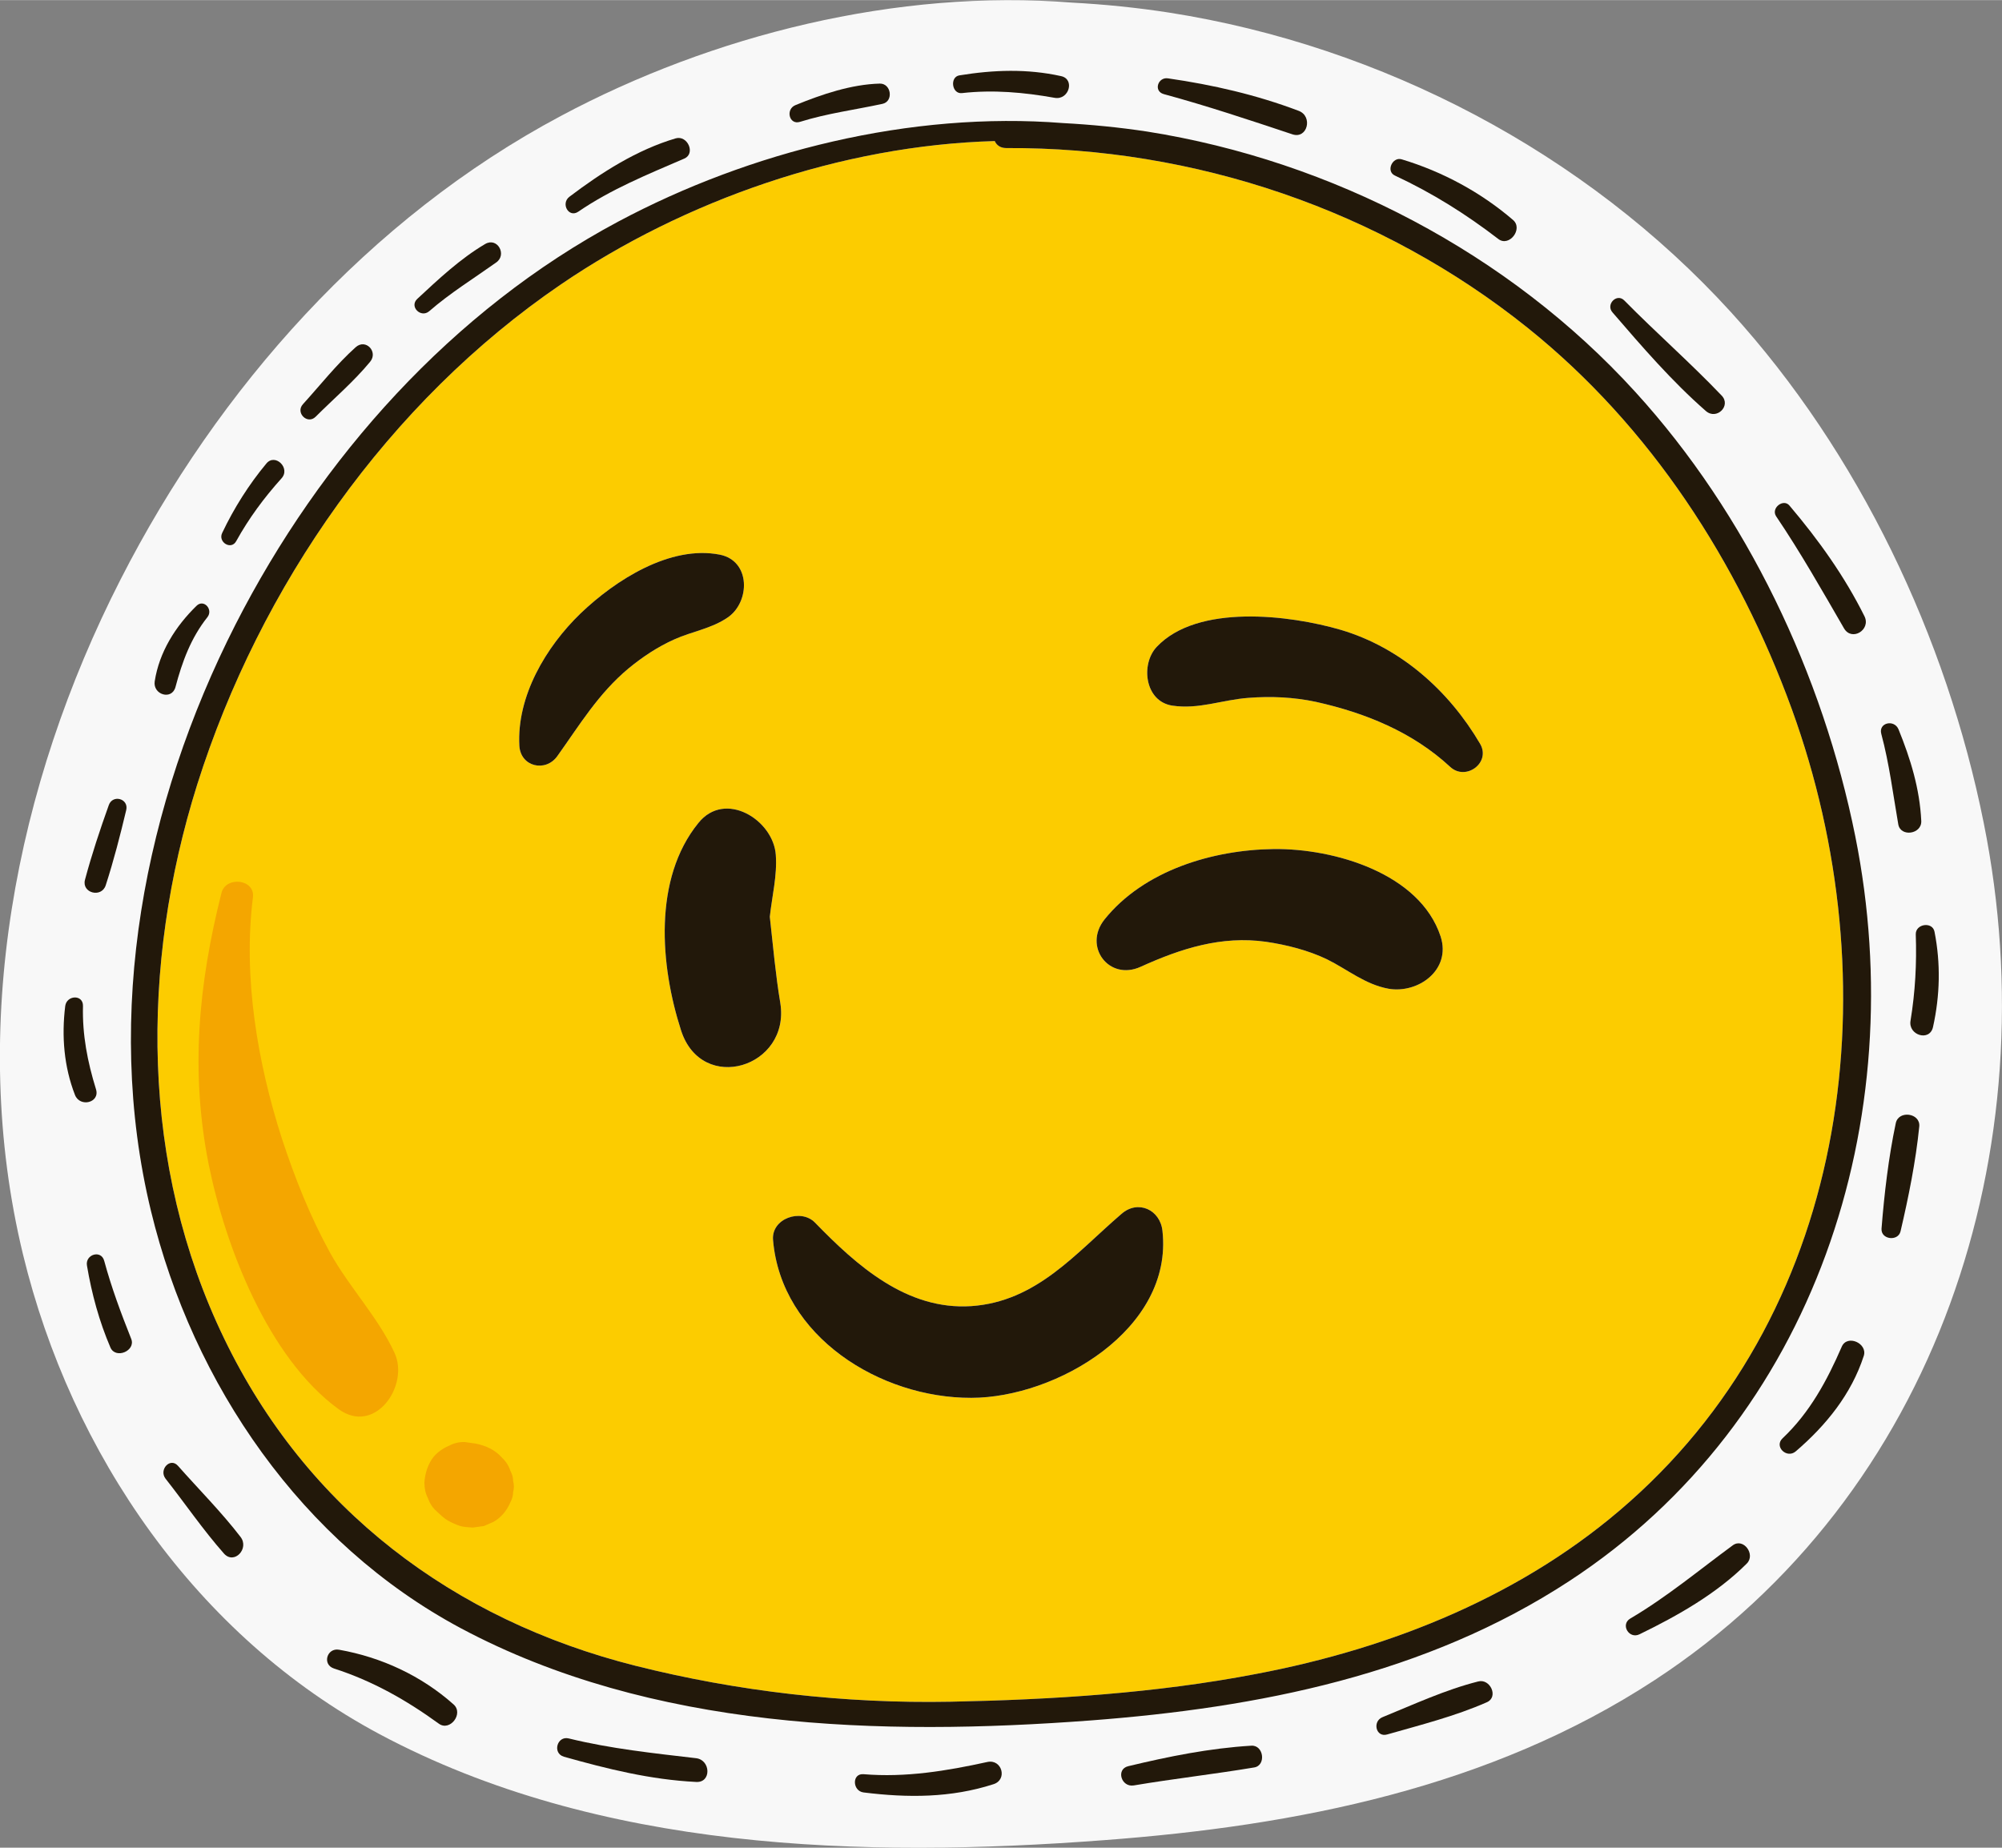 <?xml version="1.0" encoding="UTF-8"?>
<!DOCTYPE svg PUBLIC "-//W3C//DTD SVG 1.1//EN" "http://www.w3.org/Graphics/SVG/1.1/DTD/svg11.dtd">
<!-- Creator: CorelDRAW X8 -->
<svg xmlns="http://www.w3.org/2000/svg" xml:space="preserve" width="8.01in" height="7.394in" version="1.1" style="shape-rendering:geometricPrecision; text-rendering:geometricPrecision; image-rendering:optimizeQuality; fill-rule:evenodd; clip-rule:evenodd"
viewBox="0 0 8010 7393"
 xmlns:xlink="http://www.w3.org/1999/xlink">
 <rect x="0" y="0" width="8010" height="7393" fill="#808080" stroke="none"/>
 <defs>
  <style type="text/css">
   <![CDATA[
    .fil2 {fill:#22180A;fill-rule:nonzero}
    .fil3 {fill:#F4A600;fill-rule:nonzero}
    .fil0 {fill:#F8F8F8;fill-rule:nonzero}
    .fil1 {fill:#FCCC00;fill-rule:nonzero}
   ]]>
  </style>
 </defs>
 <g id="Layer_x0020_1">

  <path class="fil0" d="M7937 3293c-149,-744 -499,-1482 -1012,-2045 -581,-638 -1397,-1065 -2247,-1198 -129,-20 -258,-33 -388,-40 -700,-56 -1441,130 -2047,454 -765,408 -1370,1088 -1761,1855 -420,823 -610,1791 -390,2700 193,797 695,1529 1427,1920 877,468 1931,497 2898,424 774,-58 1545,-210 2204,-641 1132,-741 1578,-2126 1316,-3429z"/>
  <path class="fil1" d="M7169 2837c394,1086 244,2380 -649,3172 -418,372 -950,586 -1495,689 -400,77 -817,103 -1223,111 -422,8 -851,-41 -1260,-144 -729,-184 -1316,-627 -1645,-1309 -335,-692 -336,-1492 -108,-2217 251,-794 765,-1531 1456,-2002 492,-335 1120,-556 1735,-573 7,16 22,28 46,28 753,-4 1499,248 2087,720 491,394 842,937 1056,1525zm-1367 231l0 0c62,58 164,-16 120,-92 -125,-213 -318,-385 -557,-456 -205,-60 -574,-105 -737,68 -65,69 -48,218 62,235 107,16 198,-23 305,-31 90,-7 181,-3 270,16 198,44 387,121 537,260zm-246 888l0 0c118,20 251,-75 208,-209 -83,-253 -426,-353 -668,-350 -245,3 -520,86 -677,282 -86,108 18,247 145,189 161,-73 323,-125 501,-100 82,12 169,34 244,70 83,41 153,101 247,118zm-1670 1637l0 0c339,0 809,-274 765,-668 -9,-85 -98,-126 -164,-68 -183,157 -339,351 -601,369 -258,17 -458,-162 -625,-334 -56,-58 -176,-17 -168,70 33,386 428,632 793,631zm-1161 -1470l0 0c83,257 438,148 397,-110 -19,-113 -29,-229 -42,-345 9,-83 30,-165 24,-247 -9,-140 -203,-262 -310,-128 -181,223 -153,570 -69,830zm187 -1653l0 0c89,-61 93,-226 -32,-251 -199,-39 -418,102 -557,235 -139,134 -256,332 -245,530 5,84 105,107 152,41 90,-126 164,-250 285,-351 56,-46 116,-86 183,-116 71,-32 149,-43 214,-88z"/>
  <path class="fil2" d="M7740 3728c25,127 22,255 -6,381 -13,60 -100,33 -90,-25 19,-116 25,-229 21,-346 -1,-42 67,-52 75,-10z"/>
  <path class="fil2" d="M7585 4494c11,-53 99,-41 94,13 -14,140 -43,283 -75,420 -10,41 -79,33 -76,-11 11,-139 28,-285 57,-422z"/>
  <path class="fil2" d="M7596 2918c48,118 85,238 91,367 2,53 -83,65 -92,13 -21,-121 -36,-243 -68,-362 -12,-45 52,-59 69,-18z"/>
  <path class="fil2" d="M7369 5388c22,-50 104,-13 88,37 -50,154 -151,278 -272,382 -36,31 -88,-19 -53,-52 109,-103 178,-231 237,-367z"/>
  <path class="fil2" d="M2474 886c527,-281 1170,-442 1779,-394 112,6 225,17 337,34 739,117 1448,487 1953,1042 446,489 750,1131 880,1778 227,1132 -160,2336 -1144,2980 -573,375 -1243,507 -1916,558 -840,63 -1756,38 -2519,-369 -636,-340 -1072,-976 -1240,-1670 -191,-789 -26,-1630 338,-2346 340,-667 867,-1258 1532,-1613zm1506 -322l0 0c-615,17 -1243,238 -1735,573 -691,471 -1205,1208 -1456,2002 -228,725 -227,1525 108,2217 329,682 916,1125 1645,1309 409,103 838,152 1260,144 406,-8 823,-34 1223,-111 545,-103 1077,-317 1495,-689 893,-792 1043,-2086 649,-3172 -214,-588 -565,-1131 -1056,-1525 -588,-472 -1334,-724 -2087,-720 -24,0 -39,-12 -46,-28z"/>
  <path class="fil2" d="M7160 2023c116,137 220,282 300,443 26,54 -51,101 -82,48 -88,-152 -174,-304 -272,-449 -21,-33 30,-72 54,-42z"/>
  <path class="fil2" d="M6523 6476c146,-86 274,-193 410,-293 43,-31 92,37 56,73 -121,121 -277,209 -429,283 -42,21 -78,-39 -37,-63z"/>
  <path class="fil2" d="M6499 1202c127,129 264,249 389,380 40,41 -20,100 -63,62 -136,-119 -255,-257 -373,-394 -29,-32 17,-79 47,-48z"/>
  <path class="fil2" d="M5922 2976c44,76 -58,150 -120,92 -150,-139 -339,-216 -537,-260 -89,-19 -180,-23 -270,-16 -107,8 -198,47 -305,31 -110,-17 -127,-166 -62,-235 163,-173 532,-128 737,-68 239,71 432,243 557,456z"/>
  <path class="fil2" d="M5764 3747c43,134 -90,229 -208,209 -94,-17 -164,-77 -247,-118 -75,-36 -162,-58 -244,-70 -178,-25 -340,27 -501,100 -127,58 -231,-81 -145,-189 157,-196 432,-279 677,-282 242,-3 585,97 668,350z"/>
  <path class="fil2" d="M5608 637c163,49 317,132 446,243 41,36 -16,109 -59,76 -130,-100 -264,-184 -414,-254 -37,-17 -10,-76 27,-65z"/>
  <path class="fil2" d="M5531 6871c125,-51 252,-110 383,-143 48,-13 83,62 35,83 -127,56 -266,91 -399,129 -45,13 -60,-52 -19,-69z"/>
  <path class="fil2" d="M4673 313c180,26 354,66 523,130 58,22 35,114 -25,94 -171,-57 -342,-114 -515,-161 -42,-12 -23,-69 17,-63z"/>
  <path class="fil2" d="M4651 4925c44,394 -426,668 -765,668 -365,1 -760,-245 -793,-631 -8,-87 112,-128 168,-70 167,172 367,351 625,334 262,-18 418,-212 601,-369 66,-58 155,-17 164,68z"/>
  <path class="fil2" d="M4536 7144c-50,8 -72,-65 -22,-77 162,-39 326,-72 492,-82 50,-4 61,79 12,87 -161,27 -322,45 -482,72z"/>
  <path class="fil2" d="M3839 301c136,-22 270,-27 406,3 57,12 32,97 -25,87 -123,-22 -246,-33 -371,-19 -41,5 -50,-65 -10,-71z"/>
  <path class="fil2" d="M3455 7099c168,14 332,-13 496,-49 58,-12 81,71 24,89 -170,55 -343,55 -520,33 -45,-6 -47,-77 0,-73z"/>
  <path class="fil2" d="M3183 420c105,-43 223,-83 337,-86 46,-1 56,71 11,81 -111,24 -221,38 -330,72 -44,14 -59,-51 -18,-67z"/>
  <path class="fil2" d="M3122 4013c41,258 -314,367 -397,110 -84,-260 -112,-607 69,-830 107,-134 301,-12 310,128 6,82 -15,164 -24,247 13,116 23,232 42,345z"/>
  <path class="fil2" d="M2880 2219c125,25 121,190 32,251 -65,45 -143,56 -214,88 -67,30 -127,70 -183,116 -121,101 -195,225 -285,351 -47,66 -147,43 -152,-41 -11,-198 106,-396 245,-530 139,-133 358,-274 557,-235z"/>
  <path class="fil2" d="M2278 787c128,-97 270,-188 426,-234 47,-13 80,61 34,81 -148,64 -292,122 -425,213 -38,25 -70,-33 -35,-60z"/>
  <path class="fil2" d="M2276 6956c167,41 338,59 509,79 59,7 62,99 0,95 -182,-9 -355,-52 -529,-101 -47,-14 -27,-85 20,-73z"/>
  <path class="fil2" d="M1669 1196c85,-79 172,-161 272,-220 49,-29 89,43 44,74 -90,64 -184,122 -268,195 -33,28 -80,-18 -48,-49z"/>
  <path class="fil2" d="M1357 6601c169,30 329,104 458,219 41,37 -15,109 -59,77 -131,-95 -265,-171 -420,-221 -48,-16 -28,-84 21,-75z"/>
  <path class="fil2" d="M1481 1447c-65,79 -146,148 -218,220 -33,33 -82,-16 -51,-50 69,-76 135,-160 211,-228 40,-36 91,18 58,58z"/>
  <path class="fil2" d="M1126 1914c-70,78 -130,159 -181,251 -20,37 -74,4 -56,-33 47,-99 107,-194 177,-278 35,-42 98,19 60,60z"/>
  <path class="fil2" d="M830 2469c-66,83 -101,178 -128,280 -15,54 -91,30 -83,-23 18,-117 83,-220 167,-302 29,-29 68,14 44,45z"/>
  <path class="fil2" d="M712 5865c84,95 173,184 250,284 37,47 -25,113 -66,67 -84,-95 -156,-201 -234,-300 -27,-36 19,-86 50,-51z"/>
  <path class="fil2" d="M435 3222c15,-45 81,-27 70,19 -24,101 -50,202 -82,301 -17,52 -97,31 -83,-22 27,-101 60,-200 95,-298z"/>
  <path class="fil2" d="M417 5045c29,107 67,209 108,312 19,48 -62,82 -83,35 -45,-105 -75,-215 -94,-328 -8,-45 57,-65 69,-19z"/>
  <path class="fil2" d="M332 4025c-3,115 18,223 52,333 17,54 -64,74 -84,23 -44,-113 -54,-235 -39,-356 6,-44 72,-47 71,0z"/>
  <path class="fil3" d="M886 3573c-92,365 -125,714 -51,1086 67,330 238,773 518,978 147,109 287,-94 225,-225 -65,-141 -181,-262 -257,-399 -80,-145 -141,-299 -193,-457 -98,-305 -156,-646 -116,-966 9,-73 -109,-86 -126,-17z"/>
  <path class="fil3" d="M1746 6046c15,14 31,30 48,39 14,8 30,15 45,20 14,5 36,6 53,7 15,-2 29,-4 44,-6 13,-6 26,-11 39,-17 31,-18 53,-45 67,-78 7,-13 11,-27 11,-41 4,-15 4,-29 0,-44 0,-15 -4,-28 -11,-41 -7,-21 -18,-38 -34,-53 -27,-31 -65,-48 -105,-56 -14,-2 -28,-4 -43,-6 -22,-1 -43,4 -62,14 -31,13 -61,35 -77,66 -14,26 -21,53 -23,82 0,22 4,43 14,62 7,20 18,38 34,52z"/>
 </g>
</svg>

